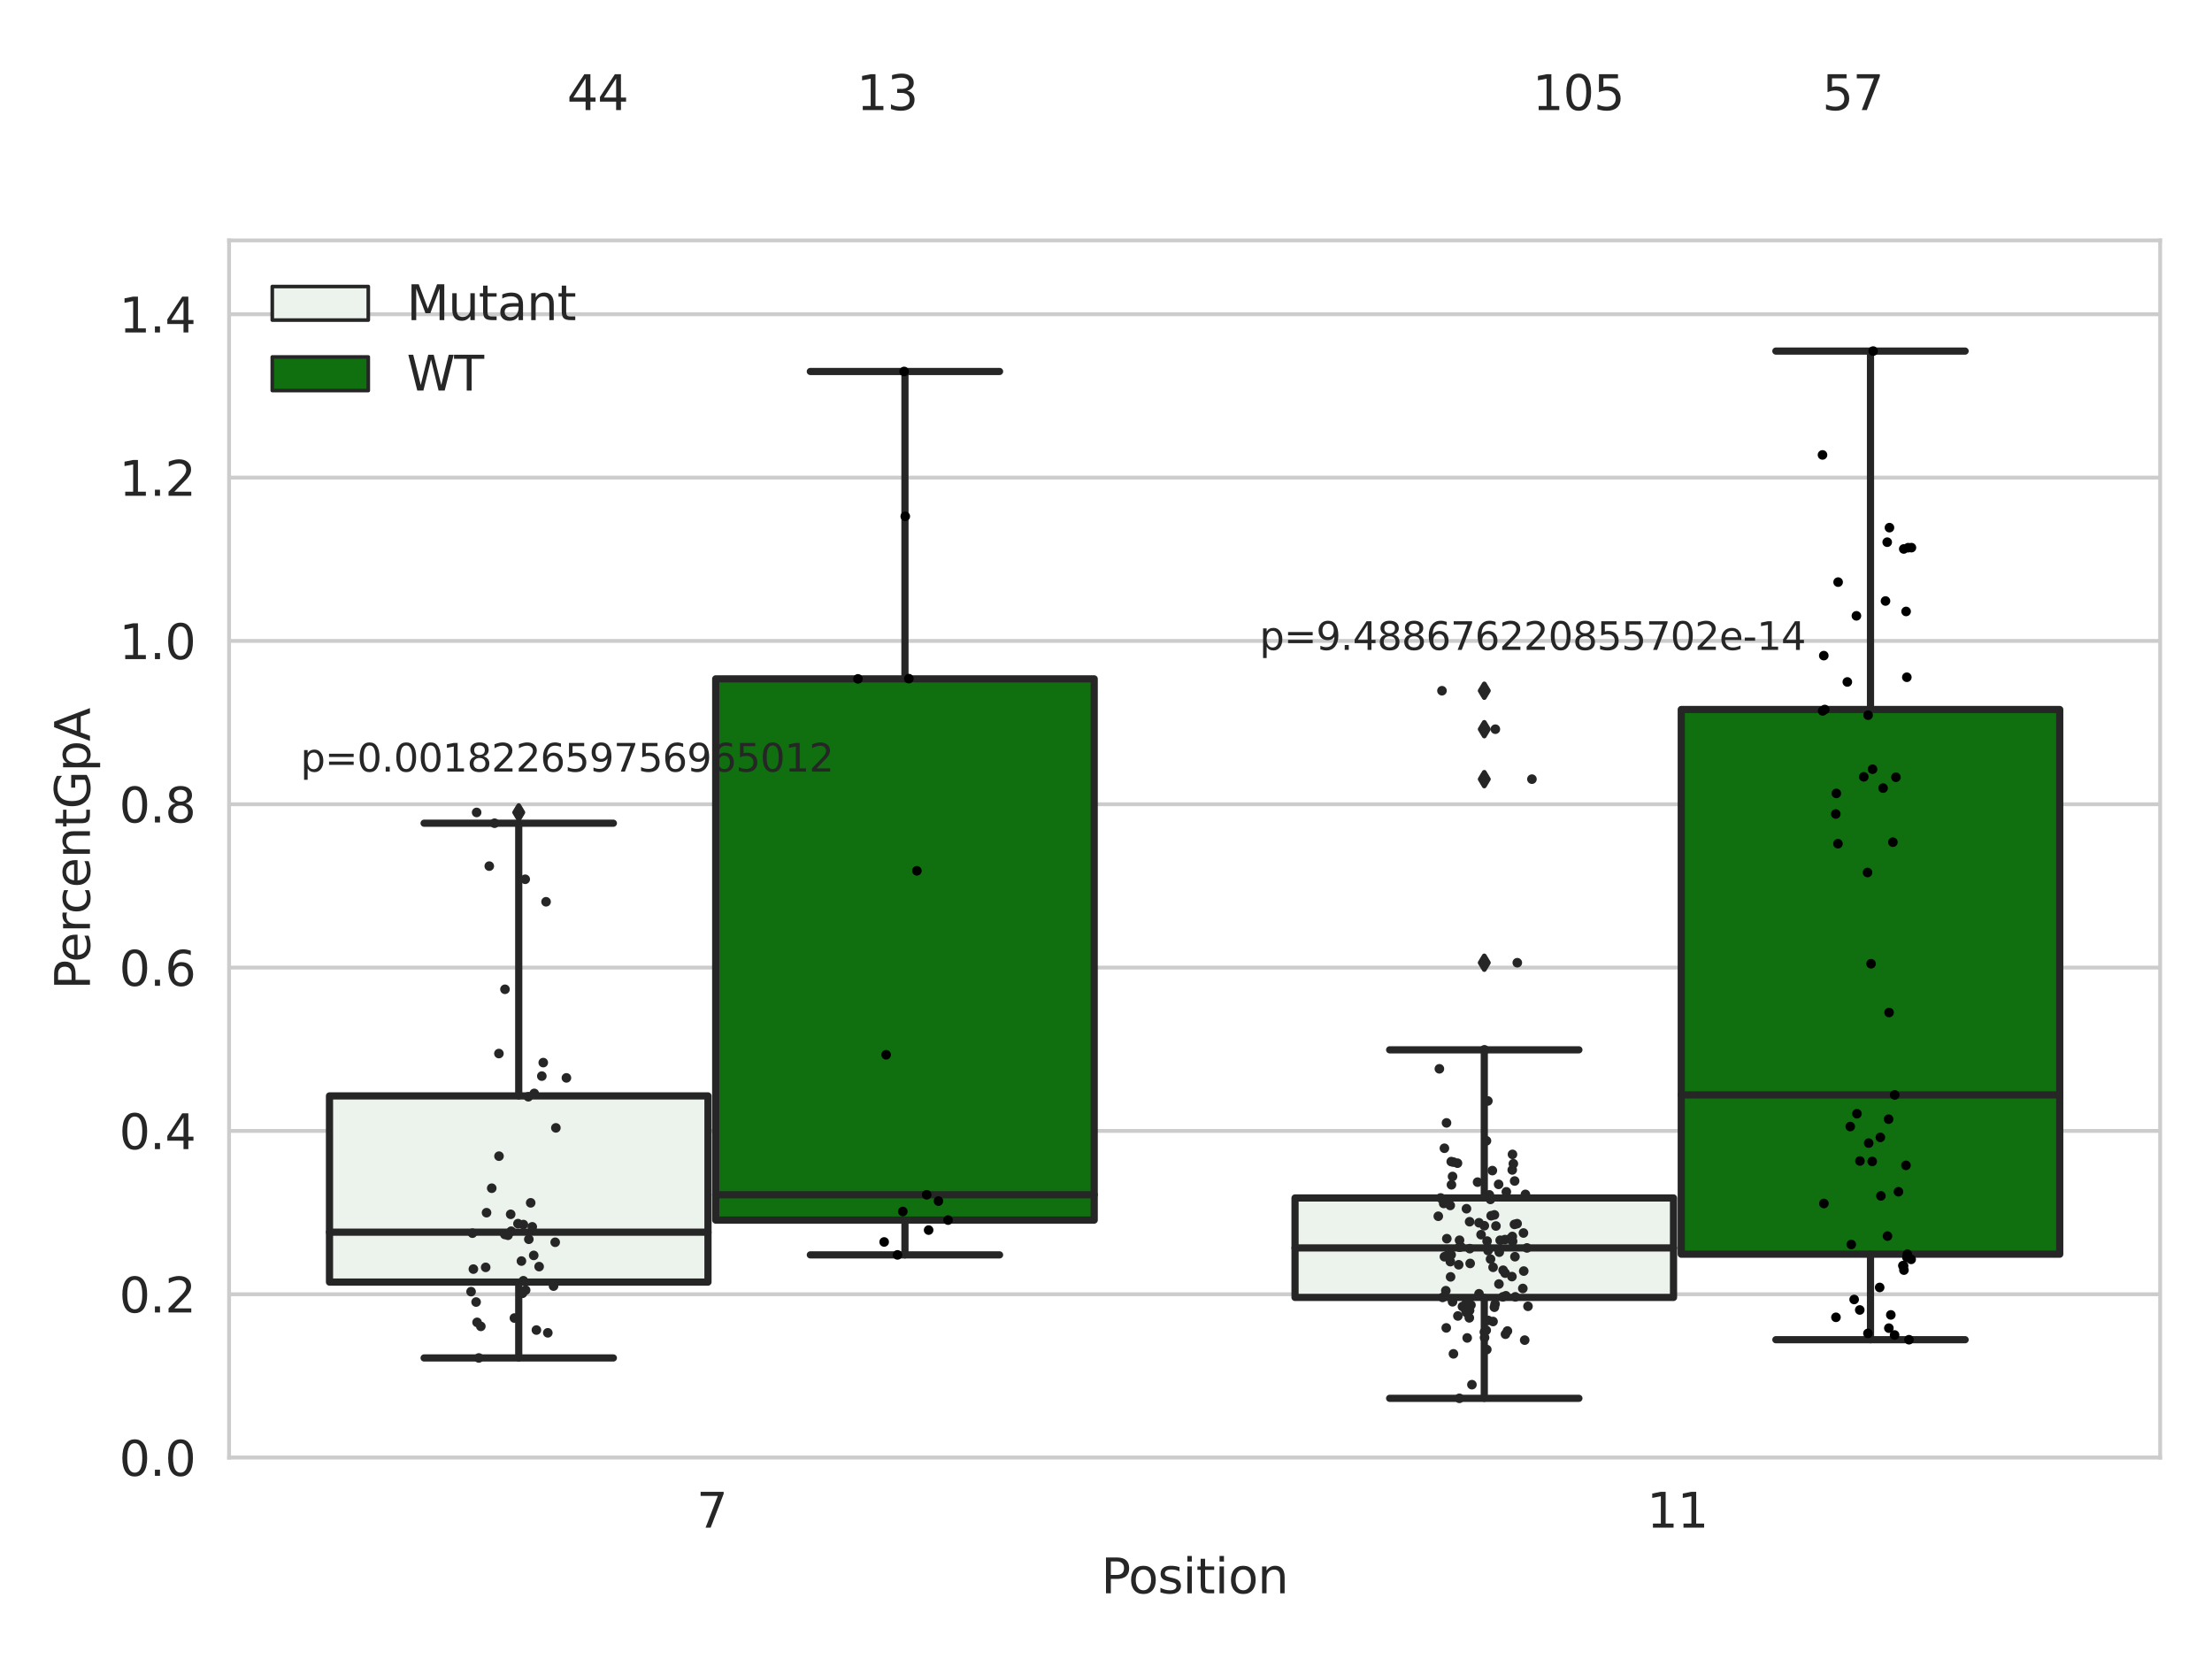 <?xml version="1.0" encoding="utf-8" standalone="no"?>
<!DOCTYPE svg PUBLIC "-//W3C//DTD SVG 1.1//EN"
  "http://www.w3.org/Graphics/SVG/1.1/DTD/svg11.dtd">
<svg xmlns:xlink="http://www.w3.org/1999/xlink" width="460.8pt" height="345.6pt" viewBox="0 0 460.8 345.6" xmlns="http://www.w3.org/2000/svg" version="1.1">
 <defs>
  <style type="text/css">*{stroke-linejoin: round; stroke-linecap: butt}</style>
 </defs>
 <g id="figure_1">
  <g id="patch_1">
   <path d="M 0 345.6 
L 460.8 345.6 
L 460.8 0 
L 0 0 
z
" style="fill: #ffffff"/>
  </g>
  <g id="axes_1">
   <g id="patch_2">
    <path d="M 47.72 303.64 
L 450 303.64 
L 450 50.085 
L 47.72 50.085 
z
" style="fill: #ffffff"/>
   </g>
   <g id="matplotlib.axis_1">
    <g id="xtick_1">
     <g id="text_1">
      <!-- 7 -->
      <g style="fill: #262626" transform="translate(145.109 318.238)scale(0.1 -0.1)">
       <defs>
        <path id="DejaVuSans-37" d="M 525 4666 
L 3525 4666 
L 3525 4397 
L 1831 0 
L 1172 0 
L 2766 4134 
L 525 4134 
L 525 4666 
z
" transform="scale(0.016)"/>
       </defs>
       <use xlink:href="#DejaVuSans-37"/>
      </g>
     </g>
    </g>
    <g id="xtick_2">
     <g id="text_2">
      <!-- 11 -->
      <g style="fill: #262626" transform="translate(343.067 318.238)scale(0.1 -0.1)">
       <defs>
        <path id="DejaVuSans-31" d="M 794 531 
L 1825 531 
L 1825 4091 
L 703 3866 
L 703 4441 
L 1819 4666 
L 2450 4666 
L 2450 531 
L 3481 531 
L 3481 0 
L 794 0 
L 794 531 
z
" transform="scale(0.016)"/>
       </defs>
       <use xlink:href="#DejaVuSans-31"/>
       <use xlink:href="#DejaVuSans-31" x="63.623"/>
      </g>
     </g>
    </g>
    <g id="text_3">
     <!-- Position -->
     <g style="fill: #262626" transform="translate(229.396 331.917)scale(0.1 -0.1)">
      <defs>
       <path id="DejaVuSans-50" d="M 1259 4147 
L 1259 2394 
L 2053 2394 
Q 2494 2394 2734 2622 
Q 2975 2850 2975 3272 
Q 2975 3691 2734 3919 
Q 2494 4147 2053 4147 
L 1259 4147 
z
M 628 4666 
L 2053 4666 
Q 2838 4666 3239 4311 
Q 3641 3956 3641 3272 
Q 3641 2581 3239 2228 
Q 2838 1875 2053 1875 
L 1259 1875 
L 1259 0 
L 628 0 
L 628 4666 
z
" transform="scale(0.016)"/>
       <path id="DejaVuSans-6f" d="M 1959 3097 
Q 1497 3097 1228 2736 
Q 959 2375 959 1747 
Q 959 1119 1226 758 
Q 1494 397 1959 397 
Q 2419 397 2687 759 
Q 2956 1122 2956 1747 
Q 2956 2369 2687 2733 
Q 2419 3097 1959 3097 
z
M 1959 3584 
Q 2709 3584 3137 3096 
Q 3566 2609 3566 1747 
Q 3566 888 3137 398 
Q 2709 -91 1959 -91 
Q 1206 -91 779 398 
Q 353 888 353 1747 
Q 353 2609 779 3096 
Q 1206 3584 1959 3584 
z
" transform="scale(0.016)"/>
       <path id="DejaVuSans-73" d="M 2834 3397 
L 2834 2853 
Q 2591 2978 2328 3040 
Q 2066 3103 1784 3103 
Q 1356 3103 1142 2972 
Q 928 2841 928 2578 
Q 928 2378 1081 2264 
Q 1234 2150 1697 2047 
L 1894 2003 
Q 2506 1872 2764 1633 
Q 3022 1394 3022 966 
Q 3022 478 2636 193 
Q 2250 -91 1575 -91 
Q 1294 -91 989 -36 
Q 684 19 347 128 
L 347 722 
Q 666 556 975 473 
Q 1284 391 1588 391 
Q 1994 391 2212 530 
Q 2431 669 2431 922 
Q 2431 1156 2273 1281 
Q 2116 1406 1581 1522 
L 1381 1569 
Q 847 1681 609 1914 
Q 372 2147 372 2553 
Q 372 3047 722 3315 
Q 1072 3584 1716 3584 
Q 2034 3584 2315 3537 
Q 2597 3491 2834 3397 
z
" transform="scale(0.016)"/>
       <path id="DejaVuSans-69" d="M 603 3500 
L 1178 3500 
L 1178 0 
L 603 0 
L 603 3500 
z
M 603 4863 
L 1178 4863 
L 1178 4134 
L 603 4134 
L 603 4863 
z
" transform="scale(0.016)"/>
       <path id="DejaVuSans-74" d="M 1172 4494 
L 1172 3500 
L 2356 3500 
L 2356 3053 
L 1172 3053 
L 1172 1153 
Q 1172 725 1289 603 
Q 1406 481 1766 481 
L 2356 481 
L 2356 0 
L 1766 0 
Q 1100 0 847 248 
Q 594 497 594 1153 
L 594 3053 
L 172 3053 
L 172 3500 
L 594 3500 
L 594 4494 
L 1172 4494 
z
" transform="scale(0.016)"/>
       <path id="DejaVuSans-6e" d="M 3513 2113 
L 3513 0 
L 2938 0 
L 2938 2094 
Q 2938 2591 2744 2837 
Q 2550 3084 2163 3084 
Q 1697 3084 1428 2787 
Q 1159 2491 1159 1978 
L 1159 0 
L 581 0 
L 581 3500 
L 1159 3500 
L 1159 2956 
Q 1366 3272 1645 3428 
Q 1925 3584 2291 3584 
Q 2894 3584 3203 3211 
Q 3513 2838 3513 2113 
z
" transform="scale(0.016)"/>
      </defs>
      <use xlink:href="#DejaVuSans-50"/>
      <use xlink:href="#DejaVuSans-6f" x="56.678"/>
      <use xlink:href="#DejaVuSans-73" x="117.859"/>
      <use xlink:href="#DejaVuSans-69" x="169.959"/>
      <use xlink:href="#DejaVuSans-74" x="197.742"/>
      <use xlink:href="#DejaVuSans-69" x="236.951"/>
      <use xlink:href="#DejaVuSans-6f" x="264.734"/>
      <use xlink:href="#DejaVuSans-6e" x="325.916"/>
     </g>
    </g>
   </g>
   <g id="matplotlib.axis_2">
    <g id="ytick_1">
     <g id="line2d_1">
      <path d="M 47.72 303.64 
L 450 303.64 
" clip-path="url(#p8f14577f21)" style="fill: none; stroke: #cccccc; stroke-width: 0.8; stroke-linecap: round"/>
     </g>
     <g id="text_4">
      <!-- 0.0 -->
      <g style="fill: #262626" transform="translate(24.817 307.439)scale(0.1 -0.1)">
       <defs>
        <path id="DejaVuSans-30" d="M 2034 4250 
Q 1547 4250 1301 3770 
Q 1056 3291 1056 2328 
Q 1056 1369 1301 889 
Q 1547 409 2034 409 
Q 2525 409 2770 889 
Q 3016 1369 3016 2328 
Q 3016 3291 2770 3770 
Q 2525 4250 2034 4250 
z
M 2034 4750 
Q 2819 4750 3233 4129 
Q 3647 3509 3647 2328 
Q 3647 1150 3233 529 
Q 2819 -91 2034 -91 
Q 1250 -91 836 529 
Q 422 1150 422 2328 
Q 422 3509 836 4129 
Q 1250 4750 2034 4750 
z
" transform="scale(0.016)"/>
        <path id="DejaVuSans-2e" d="M 684 794 
L 1344 794 
L 1344 0 
L 684 0 
L 684 794 
z
" transform="scale(0.016)"/>
       </defs>
       <use xlink:href="#DejaVuSans-30"/>
       <use xlink:href="#DejaVuSans-2e" x="63.623"/>
       <use xlink:href="#DejaVuSans-30" x="95.41"/>
      </g>
     </g>
    </g>
    <g id="ytick_2">
     <g id="line2d_2">
      <path d="M 47.72 269.614 
L 450 269.614 
" clip-path="url(#p8f14577f21)" style="fill: none; stroke: #cccccc; stroke-width: 0.8; stroke-linecap: round"/>
     </g>
     <g id="text_5">
      <!-- 0.2 -->
      <g style="fill: #262626" transform="translate(24.817 273.413)scale(0.1 -0.1)">
       <defs>
        <path id="DejaVuSans-32" d="M 1228 531 
L 3431 531 
L 3431 0 
L 469 0 
L 469 531 
Q 828 903 1448 1529 
Q 2069 2156 2228 2338 
Q 2531 2678 2651 2914 
Q 2772 3150 2772 3378 
Q 2772 3750 2511 3984 
Q 2250 4219 1831 4219 
Q 1534 4219 1204 4116 
Q 875 4013 500 3803 
L 500 4441 
Q 881 4594 1212 4672 
Q 1544 4750 1819 4750 
Q 2544 4750 2975 4387 
Q 3406 4025 3406 3419 
Q 3406 3131 3298 2873 
Q 3191 2616 2906 2266 
Q 2828 2175 2409 1742 
Q 1991 1309 1228 531 
z
" transform="scale(0.016)"/>
       </defs>
       <use xlink:href="#DejaVuSans-30"/>
       <use xlink:href="#DejaVuSans-2e" x="63.623"/>
       <use xlink:href="#DejaVuSans-32" x="95.41"/>
      </g>
     </g>
    </g>
    <g id="ytick_3">
     <g id="line2d_3">
      <path d="M 47.72 235.589 
L 450 235.589 
" clip-path="url(#p8f14577f21)" style="fill: none; stroke: #cccccc; stroke-width: 0.8; stroke-linecap: round"/>
     </g>
     <g id="text_6">
      <!-- 0.4 -->
      <g style="fill: #262626" transform="translate(24.817 239.388)scale(0.1 -0.1)">
       <defs>
        <path id="DejaVuSans-34" d="M 2419 4116 
L 825 1625 
L 2419 1625 
L 2419 4116 
z
M 2253 4666 
L 3047 4666 
L 3047 1625 
L 3713 1625 
L 3713 1100 
L 3047 1100 
L 3047 0 
L 2419 0 
L 2419 1100 
L 313 1100 
L 313 1709 
L 2253 4666 
z
" transform="scale(0.016)"/>
       </defs>
       <use xlink:href="#DejaVuSans-30"/>
       <use xlink:href="#DejaVuSans-2e" x="63.623"/>
       <use xlink:href="#DejaVuSans-34" x="95.41"/>
      </g>
     </g>
    </g>
    <g id="ytick_4">
     <g id="line2d_4">
      <path d="M 47.72 201.563 
L 450 201.563 
" clip-path="url(#p8f14577f21)" style="fill: none; stroke: #cccccc; stroke-width: 0.8; stroke-linecap: round"/>
     </g>
     <g id="text_7">
      <!-- 0.6 -->
      <g style="fill: #262626" transform="translate(24.817 205.362)scale(0.1 -0.1)">
       <defs>
        <path id="DejaVuSans-36" d="M 2113 2584 
Q 1688 2584 1439 2293 
Q 1191 2003 1191 1497 
Q 1191 994 1439 701 
Q 1688 409 2113 409 
Q 2538 409 2786 701 
Q 3034 994 3034 1497 
Q 3034 2003 2786 2293 
Q 2538 2584 2113 2584 
z
M 3366 4563 
L 3366 3988 
Q 3128 4100 2886 4159 
Q 2644 4219 2406 4219 
Q 1781 4219 1451 3797 
Q 1122 3375 1075 2522 
Q 1259 2794 1537 2939 
Q 1816 3084 2150 3084 
Q 2853 3084 3261 2657 
Q 3669 2231 3669 1497 
Q 3669 778 3244 343 
Q 2819 -91 2113 -91 
Q 1303 -91 875 529 
Q 447 1150 447 2328 
Q 447 3434 972 4092 
Q 1497 4750 2381 4750 
Q 2619 4750 2861 4703 
Q 3103 4656 3366 4563 
z
" transform="scale(0.016)"/>
       </defs>
       <use xlink:href="#DejaVuSans-30"/>
       <use xlink:href="#DejaVuSans-2e" x="63.623"/>
       <use xlink:href="#DejaVuSans-36" x="95.41"/>
      </g>
     </g>
    </g>
    <g id="ytick_5">
     <g id="line2d_5">
      <path d="M 47.72 167.537 
L 450 167.537 
" clip-path="url(#p8f14577f21)" style="fill: none; stroke: #cccccc; stroke-width: 0.8; stroke-linecap: round"/>
     </g>
     <g id="text_8">
      <!-- 0.8 -->
      <g style="fill: #262626" transform="translate(24.817 171.336)scale(0.1 -0.1)">
       <defs>
        <path id="DejaVuSans-38" d="M 2034 2216 
Q 1584 2216 1326 1975 
Q 1069 1734 1069 1313 
Q 1069 891 1326 650 
Q 1584 409 2034 409 
Q 2484 409 2743 651 
Q 3003 894 3003 1313 
Q 3003 1734 2745 1975 
Q 2488 2216 2034 2216 
z
M 1403 2484 
Q 997 2584 770 2862 
Q 544 3141 544 3541 
Q 544 4100 942 4425 
Q 1341 4750 2034 4750 
Q 2731 4750 3128 4425 
Q 3525 4100 3525 3541 
Q 3525 3141 3298 2862 
Q 3072 2584 2669 2484 
Q 3125 2378 3379 2068 
Q 3634 1759 3634 1313 
Q 3634 634 3220 271 
Q 2806 -91 2034 -91 
Q 1263 -91 848 271 
Q 434 634 434 1313 
Q 434 1759 690 2068 
Q 947 2378 1403 2484 
z
M 1172 3481 
Q 1172 3119 1398 2916 
Q 1625 2713 2034 2713 
Q 2441 2713 2670 2916 
Q 2900 3119 2900 3481 
Q 2900 3844 2670 4047 
Q 2441 4250 2034 4250 
Q 1625 4250 1398 4047 
Q 1172 3844 1172 3481 
z
" transform="scale(0.016)"/>
       </defs>
       <use xlink:href="#DejaVuSans-30"/>
       <use xlink:href="#DejaVuSans-2e" x="63.623"/>
       <use xlink:href="#DejaVuSans-38" x="95.41"/>
      </g>
     </g>
    </g>
    <g id="ytick_6">
     <g id="line2d_6">
      <path d="M 47.72 133.511 
L 450 133.511 
" clip-path="url(#p8f14577f21)" style="fill: none; stroke: #cccccc; stroke-width: 0.8; stroke-linecap: round"/>
     </g>
     <g id="text_9">
      <!-- 1.0 -->
      <g style="fill: #262626" transform="translate(24.817 137.311)scale(0.1 -0.1)">
       <use xlink:href="#DejaVuSans-31"/>
       <use xlink:href="#DejaVuSans-2e" x="63.623"/>
       <use xlink:href="#DejaVuSans-30" x="95.41"/>
      </g>
     </g>
    </g>
    <g id="ytick_7">
     <g id="line2d_7">
      <path d="M 47.72 99.486 
L 450 99.486 
" clip-path="url(#p8f14577f21)" style="fill: none; stroke: #cccccc; stroke-width: 0.8; stroke-linecap: round"/>
     </g>
     <g id="text_10">
      <!-- 1.2 -->
      <g style="fill: #262626" transform="translate(24.817 103.285)scale(0.1 -0.1)">
       <use xlink:href="#DejaVuSans-31"/>
       <use xlink:href="#DejaVuSans-2e" x="63.623"/>
       <use xlink:href="#DejaVuSans-32" x="95.41"/>
      </g>
     </g>
    </g>
    <g id="ytick_8">
     <g id="line2d_8">
      <path d="M 47.72 65.46 
L 450 65.46 
" clip-path="url(#p8f14577f21)" style="fill: none; stroke: #cccccc; stroke-width: 0.8; stroke-linecap: round"/>
     </g>
     <g id="text_11">
      <!-- 1.4 -->
      <g style="fill: #262626" transform="translate(24.817 69.259)scale(0.1 -0.1)">
       <use xlink:href="#DejaVuSans-31"/>
       <use xlink:href="#DejaVuSans-2e" x="63.623"/>
       <use xlink:href="#DejaVuSans-34" x="95.41"/>
      </g>
     </g>
    </g>
    <g id="text_12">
     <!-- PercentGpA -->
     <g style="fill: #262626" transform="translate(18.737 206.139)rotate(-90)scale(0.1 -0.1)">
      <defs>
       <path id="DejaVuSans-65" d="M 3597 1894 
L 3597 1613 
L 953 1613 
Q 991 1019 1311 708 
Q 1631 397 2203 397 
Q 2534 397 2845 478 
Q 3156 559 3463 722 
L 3463 178 
Q 3153 47 2828 -22 
Q 2503 -91 2169 -91 
Q 1331 -91 842 396 
Q 353 884 353 1716 
Q 353 2575 817 3079 
Q 1281 3584 2069 3584 
Q 2775 3584 3186 3129 
Q 3597 2675 3597 1894 
z
M 3022 2063 
Q 3016 2534 2758 2815 
Q 2500 3097 2075 3097 
Q 1594 3097 1305 2825 
Q 1016 2553 972 2059 
L 3022 2063 
z
" transform="scale(0.016)"/>
       <path id="DejaVuSans-72" d="M 2631 2963 
Q 2534 3019 2420 3045 
Q 2306 3072 2169 3072 
Q 1681 3072 1420 2755 
Q 1159 2438 1159 1844 
L 1159 0 
L 581 0 
L 581 3500 
L 1159 3500 
L 1159 2956 
Q 1341 3275 1631 3429 
Q 1922 3584 2338 3584 
Q 2397 3584 2469 3576 
Q 2541 3569 2628 3553 
L 2631 2963 
z
" transform="scale(0.016)"/>
       <path id="DejaVuSans-63" d="M 3122 3366 
L 3122 2828 
Q 2878 2963 2633 3030 
Q 2388 3097 2138 3097 
Q 1578 3097 1268 2742 
Q 959 2388 959 1747 
Q 959 1106 1268 751 
Q 1578 397 2138 397 
Q 2388 397 2633 464 
Q 2878 531 3122 666 
L 3122 134 
Q 2881 22 2623 -34 
Q 2366 -91 2075 -91 
Q 1284 -91 818 406 
Q 353 903 353 1747 
Q 353 2603 823 3093 
Q 1294 3584 2113 3584 
Q 2378 3584 2631 3529 
Q 2884 3475 3122 3366 
z
" transform="scale(0.016)"/>
       <path id="DejaVuSans-47" d="M 3809 666 
L 3809 1919 
L 2778 1919 
L 2778 2438 
L 4434 2438 
L 4434 434 
Q 4069 175 3628 42 
Q 3188 -91 2688 -91 
Q 1594 -91 976 548 
Q 359 1188 359 2328 
Q 359 3472 976 4111 
Q 1594 4750 2688 4750 
Q 3144 4750 3555 4637 
Q 3966 4525 4313 4306 
L 4313 3634 
Q 3963 3931 3569 4081 
Q 3175 4231 2741 4231 
Q 1884 4231 1454 3753 
Q 1025 3275 1025 2328 
Q 1025 1384 1454 906 
Q 1884 428 2741 428 
Q 3075 428 3337 486 
Q 3600 544 3809 666 
z
" transform="scale(0.016)"/>
       <path id="DejaVuSans-70" d="M 1159 525 
L 1159 -1331 
L 581 -1331 
L 581 3500 
L 1159 3500 
L 1159 2969 
Q 1341 3281 1617 3432 
Q 1894 3584 2278 3584 
Q 2916 3584 3314 3078 
Q 3713 2572 3713 1747 
Q 3713 922 3314 415 
Q 2916 -91 2278 -91 
Q 1894 -91 1617 61 
Q 1341 213 1159 525 
z
M 3116 1747 
Q 3116 2381 2855 2742 
Q 2594 3103 2138 3103 
Q 1681 3103 1420 2742 
Q 1159 2381 1159 1747 
Q 1159 1113 1420 752 
Q 1681 391 2138 391 
Q 2594 391 2855 752 
Q 3116 1113 3116 1747 
z
" transform="scale(0.016)"/>
       <path id="DejaVuSans-41" d="M 2188 4044 
L 1331 1722 
L 3047 1722 
L 2188 4044 
z
M 1831 4666 
L 2547 4666 
L 4325 0 
L 3669 0 
L 3244 1197 
L 1141 1197 
L 716 0 
L 50 0 
L 1831 4666 
z
" transform="scale(0.016)"/>
      </defs>
      <use xlink:href="#DejaVuSans-50"/>
      <use xlink:href="#DejaVuSans-65" x="56.678"/>
      <use xlink:href="#DejaVuSans-72" x="118.201"/>
      <use xlink:href="#DejaVuSans-63" x="157.064"/>
      <use xlink:href="#DejaVuSans-65" x="212.045"/>
      <use xlink:href="#DejaVuSans-6e" x="273.568"/>
      <use xlink:href="#DejaVuSans-74" x="336.947"/>
      <use xlink:href="#DejaVuSans-47" x="376.156"/>
      <use xlink:href="#DejaVuSans-70" x="453.646"/>
      <use xlink:href="#DejaVuSans-41" x="517.123"/>
     </g>
    </g>
   </g>
   <g id="patch_3">
    <path d="M 68.639 267.081 
L 147.485 267.081 
L 147.485 228.296 
L 68.639 228.296 
L 68.639 267.081 
z
" clip-path="url(#p8f14577f21)" style="fill: #ecf2ec; stroke: #262626; stroke-width: 1.5; stroke-linejoin: miter"/>
   </g>
   <g id="patch_4">
    <path d="M 149.095 254.169 
L 227.941 254.169 
L 227.941 141.422 
L 149.095 141.422 
L 149.095 254.169 
z
" clip-path="url(#p8f14577f21)" style="fill: #107010; stroke: #262626; stroke-width: 1.5; stroke-linejoin: miter"/>
   </g>
   <g id="patch_5">
    <path d="M 269.779 270.277 
L 348.625 270.277 
L 348.625 249.556 
L 269.779 249.556 
L 269.779 270.277 
z
" clip-path="url(#p8f14577f21)" style="fill: #ecf2ec; stroke: #262626; stroke-width: 1.5; stroke-linejoin: miter"/>
   </g>
   <g id="patch_6">
    <path d="M 350.235 261.273 
L 429.081 261.273 
L 429.081 147.805 
L 350.235 147.805 
L 350.235 261.273 
z
" clip-path="url(#p8f14577f21)" style="fill: #107010; stroke: #262626; stroke-width: 1.5; stroke-linejoin: miter"/>
   </g>
   <g id="patch_7">
    <path d="M 148.29 303.64 
L 148.29 303.64 
L 148.29 303.64 
L 148.29 303.64 
z
" clip-path="url(#p8f14577f21)" style="fill: #ecf2ec; stroke: #262626; stroke-width: 0.75; stroke-linejoin: miter"/>
   </g>
   <g id="patch_8">
    <path d="M 148.29 303.64 
L 148.29 303.64 
L 148.29 303.64 
L 148.29 303.64 
z
" clip-path="url(#p8f14577f21)" style="fill: #107010; stroke: #262626; stroke-width: 0.75; stroke-linejoin: miter"/>
   </g>
   <g id="PathCollection_1"/>
   <g id="PathCollection_2"/>
   <g id="line2d_9">
    <path d="M 108.062 267.081 
L 108.062 282.887 
" clip-path="url(#p8f14577f21)" style="fill: none; stroke: #262626; stroke-width: 1.5; stroke-linecap: round"/>
   </g>
   <g id="line2d_10">
    <path d="M 108.062 228.296 
L 108.062 171.491 
" clip-path="url(#p8f14577f21)" style="fill: none; stroke: #262626; stroke-width: 1.5; stroke-linecap: round"/>
   </g>
   <g id="line2d_11">
    <path d="M 88.35 282.887 
L 127.774 282.887 
" clip-path="url(#p8f14577f21)" style="fill: none; stroke: #262626; stroke-width: 1.5; stroke-linecap: round"/>
   </g>
   <g id="line2d_12">
    <path d="M 88.35 171.491 
L 127.774 171.491 
" clip-path="url(#p8f14577f21)" style="fill: none; stroke: #262626; stroke-width: 1.5; stroke-linecap: round"/>
   </g>
   <g id="line2d_13">
    <defs>
     <path id="me5e0f6479b" d="M -0 1.414 
L 0.849 0 
L 0 -1.414 
L -0.849 -0 
z
" style="stroke: #262626; stroke-linejoin: miter"/>
    </defs>
    <g clip-path="url(#p8f14577f21)">
     <use xlink:href="#me5e0f6479b" x="108.062" y="169.246" style="fill: #262626; stroke: #262626; stroke-linejoin: miter"/>
    </g>
   </g>
   <g id="line2d_14">
    <path d="M 188.518 254.169 
L 188.518 261.414 
" clip-path="url(#p8f14577f21)" style="fill: none; stroke: #262626; stroke-width: 1.5; stroke-linecap: round"/>
   </g>
   <g id="line2d_15">
    <path d="M 188.518 141.422 
L 188.518 77.385 
" clip-path="url(#p8f14577f21)" style="fill: none; stroke: #262626; stroke-width: 1.5; stroke-linecap: round"/>
   </g>
   <g id="line2d_16">
    <path d="M 168.806 261.414 
L 208.23 261.414 
" clip-path="url(#p8f14577f21)" style="fill: none; stroke: #262626; stroke-width: 1.5; stroke-linecap: round"/>
   </g>
   <g id="line2d_17">
    <path d="M 168.806 77.385 
L 208.23 77.385 
" clip-path="url(#p8f14577f21)" style="fill: none; stroke: #262626; stroke-width: 1.5; stroke-linecap: round"/>
   </g>
   <g id="line2d_18"/>
   <g id="line2d_19">
    <path d="M 309.202 270.277 
L 309.202 291.295 
" clip-path="url(#p8f14577f21)" style="fill: none; stroke: #262626; stroke-width: 1.5; stroke-linecap: round"/>
   </g>
   <g id="line2d_20">
    <path d="M 309.202 249.556 
L 309.202 218.697 
" clip-path="url(#p8f14577f21)" style="fill: none; stroke: #262626; stroke-width: 1.5; stroke-linecap: round"/>
   </g>
   <g id="line2d_21">
    <path d="M 289.49 291.295 
L 328.914 291.295 
" clip-path="url(#p8f14577f21)" style="fill: none; stroke: #262626; stroke-width: 1.5; stroke-linecap: round"/>
   </g>
   <g id="line2d_22">
    <path d="M 289.49 218.697 
L 328.914 218.697 
" clip-path="url(#p8f14577f21)" style="fill: none; stroke: #262626; stroke-width: 1.5; stroke-linecap: round"/>
   </g>
   <g id="line2d_23">
    <g clip-path="url(#p8f14577f21)">
     <use xlink:href="#me5e0f6479b" x="309.202" y="143.893" style="fill: #262626; stroke: #262626; stroke-linejoin: miter"/>
     <use xlink:href="#me5e0f6479b" x="309.202" y="162.311" style="fill: #262626; stroke: #262626; stroke-linejoin: miter"/>
     <use xlink:href="#me5e0f6479b" x="309.202" y="151.904" style="fill: #262626; stroke: #262626; stroke-linejoin: miter"/>
     <use xlink:href="#me5e0f6479b" x="309.202" y="200.553" style="fill: #262626; stroke: #262626; stroke-linejoin: miter"/>
    </g>
   </g>
   <g id="line2d_24">
    <path d="M 389.658 261.273 
L 389.658 279.086 
" clip-path="url(#p8f14577f21)" style="fill: none; stroke: #262626; stroke-width: 1.5; stroke-linecap: round"/>
   </g>
   <g id="line2d_25">
    <path d="M 389.658 147.805 
L 389.658 73.136 
" clip-path="url(#p8f14577f21)" style="fill: none; stroke: #262626; stroke-width: 1.5; stroke-linecap: round"/>
   </g>
   <g id="line2d_26">
    <path d="M 369.946 279.086 
L 409.37 279.086 
" clip-path="url(#p8f14577f21)" style="fill: none; stroke: #262626; stroke-width: 1.5; stroke-linecap: round"/>
   </g>
   <g id="line2d_27">
    <path d="M 369.946 73.136 
L 409.37 73.136 
" clip-path="url(#p8f14577f21)" style="fill: none; stroke: #262626; stroke-width: 1.5; stroke-linecap: round"/>
   </g>
   <g id="line2d_28"/>
   <g id="line2d_29">
    <path d="M 68.639 256.689 
L 147.485 256.689 
" clip-path="url(#p8f14577f21)" style="fill: none; stroke: #262626; stroke-width: 1.5; stroke-linecap: round"/>
   </g>
   <g id="line2d_30">
    <path d="M 149.095 248.894 
L 227.941 248.894 
" clip-path="url(#p8f14577f21)" style="fill: none; stroke: #262626; stroke-width: 1.5; stroke-linecap: round"/>
   </g>
   <g id="line2d_31">
    <path d="M 269.779 259.967 
L 348.625 259.967 
" clip-path="url(#p8f14577f21)" style="fill: none; stroke: #262626; stroke-width: 1.5; stroke-linecap: round"/>
   </g>
   <g id="line2d_32">
    <path d="M 350.235 228.096 
L 429.081 228.096 
" clip-path="url(#p8f14577f21)" style="fill: none; stroke: #262626; stroke-width: 1.5; stroke-linecap: round"/>
   </g>
   <g id="patch_9">
    <path d="M 47.72 303.64 
L 47.72 50.085 
" style="fill: none; stroke: #cccccc; stroke-width: 0.8; stroke-linejoin: miter; stroke-linecap: square"/>
   </g>
   <g id="patch_10">
    <path d="M 450 303.64 
L 450 50.085 
" style="fill: none; stroke: #cccccc; stroke-width: 0.8; stroke-linejoin: miter; stroke-linecap: square"/>
   </g>
   <g id="patch_11">
    <path d="M 47.72 303.64 
L 450 303.64 
" style="fill: none; stroke: #cccccc; stroke-width: 0.8; stroke-linejoin: miter; stroke-linecap: square"/>
   </g>
   <g id="patch_12">
    <path d="M 47.72 50.085 
L 450 50.085 
" style="fill: none; stroke: #cccccc; stroke-width: 0.8; stroke-linejoin: miter; stroke-linecap: square"/>
   </g>
   <g id="PathCollection_3">
    <defs>
     <path id="C0_0_7d275a2521" d="M 0 1 
C 0.265 1 0.52 0.895 0.707 0.707 
C 0.895 0.52 1 0.265 1 -0 
C 1 -0.265 0.895 -0.52 0.707 -0.707 
C 0.52 -0.895 0.265 -1 0 -1 
C -0.265 -1 -0.52 -0.895 -0.707 -0.707 
C -0.895 -0.52 -1 -0.265 -1 0 
C -1 0.265 -0.895 0.52 -0.707 0.707 
C -0.52 0.895 -0.265 1 0 1 
z
"/>
    </defs>
    <g clip-path="url(#p8f14577f21)">
     <use xlink:href="#C0_0_7d275a2521" x="117.994" y="224.543" style="fill: #262626"/>
    </g>
    <g clip-path="url(#p8f14577f21)">
     <use xlink:href="#C0_0_7d275a2521" x="110.164" y="258.161" style="fill: #262626"/>
    </g>
    <g clip-path="url(#p8f14577f21)">
     <use xlink:href="#C0_0_7d275a2521" x="112.871" y="224.171" style="fill: #262626"/>
    </g>
    <g clip-path="url(#p8f14577f21)">
     <use xlink:href="#C0_0_7d275a2521" x="109.501" y="268.753" style="fill: #262626"/>
    </g>
    <g clip-path="url(#p8f14577f21)">
     <use xlink:href="#C0_0_7d275a2521" x="109.035" y="255.1" style="fill: #262626"/>
    </g>
    <g clip-path="url(#p8f14577f21)">
     <use xlink:href="#C0_0_7d275a2521" x="102.438" y="247.526" style="fill: #262626"/>
    </g>
    <g clip-path="url(#p8f14577f21)">
     <use xlink:href="#C0_0_7d275a2521" x="99.749" y="282.887" style="fill: #262626"/>
    </g>
    <g clip-path="url(#p8f14577f21)">
     <use xlink:href="#C0_0_7d275a2521" x="98.419" y="256.892" style="fill: #262626"/>
    </g>
    <g clip-path="url(#p8f14577f21)">
     <use xlink:href="#C0_0_7d275a2521" x="103.951" y="240.848" style="fill: #262626"/>
    </g>
    <g clip-path="url(#p8f14577f21)">
     <use xlink:href="#C0_0_7d275a2521" x="107.904" y="254.908" style="fill: #262626"/>
    </g>
    <g clip-path="url(#p8f14577f21)">
     <use xlink:href="#C0_0_7d275a2521" x="110.88" y="255.57" style="fill: #262626"/>
    </g>
    <g clip-path="url(#p8f14577f21)">
     <use xlink:href="#C0_0_7d275a2521" x="106.383" y="252.961" style="fill: #262626"/>
    </g>
    <g clip-path="url(#p8f14577f21)">
     <use xlink:href="#C0_0_7d275a2521" x="101.925" y="180.427" style="fill: #262626"/>
    </g>
    <g clip-path="url(#p8f14577f21)">
     <use xlink:href="#C0_0_7d275a2521" x="99.291" y="169.246" style="fill: #262626"/>
    </g>
    <g clip-path="url(#p8f14577f21)">
     <use xlink:href="#C0_0_7d275a2521" x="106.49" y="256.485" style="fill: #262626"/>
    </g>
    <g clip-path="url(#p8f14577f21)">
     <use xlink:href="#C0_0_7d275a2521" x="113.169" y="221.361" style="fill: #262626"/>
    </g>
    <g clip-path="url(#p8f14577f21)">
     <use xlink:href="#C0_0_7d275a2521" x="110.553" y="250.572" style="fill: #262626"/>
    </g>
    <g clip-path="url(#p8f14577f21)">
     <use xlink:href="#C0_0_7d275a2521" x="112.309" y="263.857" style="fill: #262626"/>
    </g>
    <g clip-path="url(#p8f14577f21)">
     <use xlink:href="#C0_0_7d275a2521" x="99.182" y="271.238" style="fill: #262626"/>
    </g>
    <g clip-path="url(#p8f14577f21)">
     <use xlink:href="#C0_0_7d275a2521" x="99.382" y="275.47" style="fill: #262626"/>
    </g>
    <g clip-path="url(#p8f14577f21)">
     <use xlink:href="#C0_0_7d275a2521" x="101.175" y="264.012" style="fill: #262626"/>
    </g>
    <g clip-path="url(#p8f14577f21)">
     <use xlink:href="#C0_0_7d275a2521" x="103.933" y="219.474" style="fill: #262626"/>
    </g>
    <g clip-path="url(#p8f14577f21)">
     <use xlink:href="#C0_0_7d275a2521" x="108.624" y="262.701" style="fill: #262626"/>
    </g>
    <g clip-path="url(#p8f14577f21)">
     <use xlink:href="#C0_0_7d275a2521" x="113.755" y="187.857" style="fill: #262626"/>
    </g>
    <g clip-path="url(#p8f14577f21)">
     <use xlink:href="#C0_0_7d275a2521" x="109.031" y="266.802" style="fill: #262626"/>
    </g>
    <g clip-path="url(#p8f14577f21)">
     <use xlink:href="#C0_0_7d275a2521" x="108.844" y="269.418" style="fill: #262626"/>
    </g>
    <g clip-path="url(#p8f14577f21)">
     <use xlink:href="#C0_0_7d275a2521" x="105.169" y="257.162" style="fill: #262626"/>
    </g>
    <g clip-path="url(#p8f14577f21)">
     <use xlink:href="#C0_0_7d275a2521" x="100.168" y="276.306" style="fill: #262626"/>
    </g>
    <g clip-path="url(#p8f14577f21)">
     <use xlink:href="#C0_0_7d275a2521" x="98.134" y="269.073" style="fill: #262626"/>
    </g>
    <g clip-path="url(#p8f14577f21)">
     <use xlink:href="#C0_0_7d275a2521" x="111.296" y="227.776" style="fill: #262626"/>
    </g>
    <g clip-path="url(#p8f14577f21)">
     <use xlink:href="#C0_0_7d275a2521" x="101.356" y="252.625" style="fill: #262626"/>
    </g>
    <g clip-path="url(#p8f14577f21)">
     <use xlink:href="#C0_0_7d275a2521" x="115.657" y="258.786" style="fill: #262626"/>
    </g>
    <g clip-path="url(#p8f14577f21)">
     <use xlink:href="#C0_0_7d275a2521" x="111.745" y="277.074" style="fill: #262626"/>
    </g>
    <g clip-path="url(#p8f14577f21)">
     <use xlink:href="#C0_0_7d275a2521" x="114.12" y="277.65" style="fill: #262626"/>
    </g>
    <g clip-path="url(#p8f14577f21)">
     <use xlink:href="#C0_0_7d275a2521" x="107.161" y="274.572" style="fill: #262626"/>
    </g>
    <g clip-path="url(#p8f14577f21)">
     <use xlink:href="#C0_0_7d275a2521" x="111.185" y="261.523" style="fill: #262626"/>
    </g>
    <g clip-path="url(#p8f14577f21)">
     <use xlink:href="#C0_0_7d275a2521" x="98.612" y="264.375" style="fill: #262626"/>
    </g>
    <g clip-path="url(#p8f14577f21)">
     <use xlink:href="#C0_0_7d275a2521" x="115.315" y="267.916" style="fill: #262626"/>
    </g>
    <g clip-path="url(#p8f14577f21)">
     <use xlink:href="#C0_0_7d275a2521" x="110.063" y="228.469" style="fill: #262626"/>
    </g>
    <g clip-path="url(#p8f14577f21)">
     <use xlink:href="#C0_0_7d275a2521" x="115.799" y="234.955" style="fill: #262626"/>
    </g>
    <g clip-path="url(#p8f14577f21)">
     <use xlink:href="#C0_0_7d275a2521" x="105.197" y="206.088" style="fill: #262626"/>
    </g>
    <g clip-path="url(#p8f14577f21)">
     <use xlink:href="#C0_0_7d275a2521" x="103.024" y="171.491" style="fill: #262626"/>
    </g>
    <g clip-path="url(#p8f14577f21)">
     <use xlink:href="#C0_0_7d275a2521" x="105.822" y="257.326" style="fill: #262626"/>
    </g>
    <g clip-path="url(#p8f14577f21)">
     <use xlink:href="#C0_0_7d275a2521" x="109.411" y="183.166" style="fill: #262626"/>
    </g>
   </g>
   <g id="PathCollection_4">
    <defs>
     <path id="C1_0_eda0d811a6" d="M 0 1 
C 0.265 1 0.52 0.895 0.707 0.707 
C 0.895 0.52 1 0.265 1 -0 
C 1 -0.265 0.895 -0.52 0.707 -0.707 
C 0.52 -0.895 0.265 -1 0 -1 
C -0.265 -1 -0.52 -0.895 -0.707 -0.707 
C -0.895 -0.52 -1 -0.265 -1 0 
C -1 0.265 -0.895 0.52 -0.707 0.707 
C -0.52 0.895 -0.265 1 0 1 
z
"/>
    </defs>
    <g clip-path="url(#p8f14577f21)">
     <use xlink:href="#C1_0_eda0d811a6" x="189.329" y="141.37"/>
    </g>
    <g clip-path="url(#p8f14577f21)">
     <use xlink:href="#C1_0_eda0d811a6" x="193.45" y="256.25"/>
    </g>
    <g clip-path="url(#p8f14577f21)">
     <use xlink:href="#C1_0_eda0d811a6" x="191.004" y="181.404"/>
    </g>
    <g clip-path="url(#p8f14577f21)">
     <use xlink:href="#C1_0_eda0d811a6" x="184.598" y="219.727"/>
    </g>
    <g clip-path="url(#p8f14577f21)">
     <use xlink:href="#C1_0_eda0d811a6" x="195.497" y="250.209"/>
    </g>
    <g clip-path="url(#p8f14577f21)">
     <use xlink:href="#C1_0_eda0d811a6" x="184.187" y="258.722"/>
    </g>
    <g clip-path="url(#p8f14577f21)">
     <use xlink:href="#C1_0_eda0d811a6" x="188.585" y="107.563"/>
    </g>
    <g clip-path="url(#p8f14577f21)">
     <use xlink:href="#C1_0_eda0d811a6" x="178.732" y="141.422"/>
    </g>
    <g clip-path="url(#p8f14577f21)">
     <use xlink:href="#C1_0_eda0d811a6" x="197.499" y="254.169"/>
    </g>
    <g clip-path="url(#p8f14577f21)">
     <use xlink:href="#C1_0_eda0d811a6" x="188.349" y="77.385"/>
    </g>
    <g clip-path="url(#p8f14577f21)">
     <use xlink:href="#C1_0_eda0d811a6" x="193.051" y="248.894"/>
    </g>
    <g clip-path="url(#p8f14577f21)">
     <use xlink:href="#C1_0_eda0d811a6" x="186.964" y="261.414"/>
    </g>
    <g clip-path="url(#p8f14577f21)">
     <use xlink:href="#C1_0_eda0d811a6" x="188.073" y="252.378"/>
    </g>
   </g>
   <g id="PathCollection_5">
    <defs>
     <path id="C2_0_6723346b08" d="M 0 1 
C 0.265 1 0.52 0.895 0.707 0.707 
C 0.895 0.52 1 0.265 1 -0 
C 1 -0.265 0.895 -0.52 0.707 -0.707 
C 0.52 -0.895 0.265 -1 0 -1 
C -0.265 -1 -0.52 -0.895 -0.707 -0.707 
C -0.895 -0.52 -1 -0.265 -1 0 
C -1 0.265 -0.895 0.52 -0.707 0.707 
C -0.52 0.895 -0.265 1 0 1 
z
"/>
    </defs>
    <g clip-path="url(#p8f14577f21)">
     <use xlink:href="#C2_0_6723346b08" x="314.029" y="277.273" style="fill: #262626"/>
    </g>
    <g clip-path="url(#p8f14577f21)">
     <use xlink:href="#C2_0_6723346b08" x="305.643" y="278.715" style="fill: #262626"/>
    </g>
    <g clip-path="url(#p8f14577f21)">
     <use xlink:href="#C2_0_6723346b08" x="299.85" y="222.655" style="fill: #262626"/>
    </g>
    <g clip-path="url(#p8f14577f21)">
     <use xlink:href="#C2_0_6723346b08" x="309.236" y="218.697" style="fill: #262626"/>
    </g>
    <g clip-path="url(#p8f14577f21)">
     <use xlink:href="#C2_0_6723346b08" x="306.184" y="260.115" style="fill: #262626"/>
    </g>
    <g clip-path="url(#p8f14577f21)">
     <use xlink:href="#C2_0_6723346b08" x="300.389" y="143.893" style="fill: #262626"/>
    </g>
    <g clip-path="url(#p8f14577f21)">
     <use xlink:href="#C2_0_6723346b08" x="304.337" y="259.724" style="fill: #262626"/>
    </g>
    <g clip-path="url(#p8f14577f21)">
     <use xlink:href="#C2_0_6723346b08" x="302.59" y="245.084" style="fill: #262626"/>
    </g>
    <g clip-path="url(#p8f14577f21)">
     <use xlink:href="#C2_0_6723346b08" x="319.128" y="162.311" style="fill: #262626"/>
    </g>
    <g clip-path="url(#p8f14577f21)">
     <use xlink:href="#C2_0_6723346b08" x="300.524" y="270.277" style="fill: #262626"/>
    </g>
    <g clip-path="url(#p8f14577f21)">
     <use xlink:href="#C2_0_6723346b08" x="305.503" y="273.422" style="fill: #262626"/>
    </g>
    <g clip-path="url(#p8f14577f21)">
     <use xlink:href="#C2_0_6723346b08" x="302.591" y="271.184" style="fill: #262626"/>
    </g>
    <g clip-path="url(#p8f14577f21)">
     <use xlink:href="#C2_0_6723346b08" x="309.727" y="281.137" style="fill: #262626"/>
    </g>
    <g clip-path="url(#p8f14577f21)">
     <use xlink:href="#C2_0_6723346b08" x="302.366" y="246.815" style="fill: #262626"/>
    </g>
    <g clip-path="url(#p8f14577f21)">
     <use xlink:href="#C2_0_6723346b08" x="310.633" y="253.259" style="fill: #262626"/>
    </g>
    <g clip-path="url(#p8f14577f21)">
     <use xlink:href="#C2_0_6723346b08" x="302.132" y="262.824" style="fill: #262626"/>
    </g>
    <g clip-path="url(#p8f14577f21)">
     <use xlink:href="#C2_0_6723346b08" x="300.898" y="239.201" style="fill: #262626"/>
    </g>
    <g clip-path="url(#p8f14577f21)">
     <use xlink:href="#C2_0_6723346b08" x="301.821" y="260.342" style="fill: #262626"/>
    </g>
    <g clip-path="url(#p8f14577f21)">
     <use xlink:href="#C2_0_6723346b08" x="302.181" y="265.995" style="fill: #262626"/>
    </g>
    <g clip-path="url(#p8f14577f21)">
     <use xlink:href="#C2_0_6723346b08" x="315.528" y="246.024" style="fill: #262626"/>
    </g>
    <g clip-path="url(#p8f14577f21)">
     <use xlink:href="#C2_0_6723346b08" x="304.018" y="291.295" style="fill: #262626"/>
    </g>
    <g clip-path="url(#p8f14577f21)">
     <use xlink:href="#C2_0_6723346b08" x="300.11" y="249.556" style="fill: #262626"/>
    </g>
    <g clip-path="url(#p8f14577f21)">
     <use xlink:href="#C2_0_6723346b08" x="306.084" y="274.531" style="fill: #262626"/>
    </g>
    <g clip-path="url(#p8f14577f21)">
     <use xlink:href="#C2_0_6723346b08" x="302.779" y="282.029" style="fill: #262626"/>
    </g>
    <g clip-path="url(#p8f14577f21)">
     <use xlink:href="#C2_0_6723346b08" x="315.26" y="242.422" style="fill: #262626"/>
    </g>
    <g clip-path="url(#p8f14577f21)">
     <use xlink:href="#C2_0_6723346b08" x="308.105" y="269.518" style="fill: #262626"/>
    </g>
    <g clip-path="url(#p8f14577f21)">
     <use xlink:href="#C2_0_6723346b08" x="313.503" y="258.23" style="fill: #262626"/>
    </g>
    <g clip-path="url(#p8f14577f21)">
     <use xlink:href="#C2_0_6723346b08" x="312.256" y="267.486" style="fill: #262626"/>
    </g>
    <g clip-path="url(#p8f14577f21)">
     <use xlink:href="#C2_0_6723346b08" x="309.225" y="277.485" style="fill: #262626"/>
    </g>
    <g clip-path="url(#p8f14577f21)">
     <use xlink:href="#C2_0_6723346b08" x="314.498" y="258.105" style="fill: #262626"/>
    </g>
    <g clip-path="url(#p8f14577f21)">
     <use xlink:href="#C2_0_6723346b08" x="306.628" y="288.453" style="fill: #262626"/>
    </g>
    <g clip-path="url(#p8f14577f21)">
     <use xlink:href="#C2_0_6723346b08" x="306.261" y="263.197" style="fill: #262626"/>
    </g>
    <g clip-path="url(#p8f14577f21)">
     <use xlink:href="#C2_0_6723346b08" x="317.364" y="256.857" style="fill: #262626"/>
    </g>
    <g clip-path="url(#p8f14577f21)">
     <use xlink:href="#C2_0_6723346b08" x="300.896" y="261.8" style="fill: #262626"/>
    </g>
    <g clip-path="url(#p8f14577f21)">
     <use xlink:href="#C2_0_6723346b08" x="317.424" y="264.787" style="fill: #262626"/>
    </g>
    <g clip-path="url(#p8f14577f21)">
     <use xlink:href="#C2_0_6723346b08" x="317.774" y="248.811" style="fill: #262626"/>
    </g>
    <g clip-path="url(#p8f14577f21)">
     <use xlink:href="#C2_0_6723346b08" x="311.308" y="272.319" style="fill: #262626"/>
    </g>
    <g clip-path="url(#p8f14577f21)">
     <use xlink:href="#C2_0_6723346b08" x="305.495" y="251.801" style="fill: #262626"/>
    </g>
    <g clip-path="url(#p8f14577f21)">
     <use xlink:href="#C2_0_6723346b08" x="302.109" y="251.117" style="fill: #262626"/>
    </g>
    <g clip-path="url(#p8f14577f21)">
     <use xlink:href="#C2_0_6723346b08" x="315.665" y="270.156" style="fill: #262626"/>
    </g>
    <g clip-path="url(#p8f14577f21)">
     <use xlink:href="#C2_0_6723346b08" x="311.634" y="255.396" style="fill: #262626"/>
    </g>
    <g clip-path="url(#p8f14577f21)">
     <use xlink:href="#C2_0_6723346b08" x="313.128" y="264.609" style="fill: #262626"/>
    </g>
    <g clip-path="url(#p8f14577f21)">
     <use xlink:href="#C2_0_6723346b08" x="301.189" y="268.874" style="fill: #262626"/>
    </g>
    <g clip-path="url(#p8f14577f21)">
     <use xlink:href="#C2_0_6723346b08" x="309.263" y="278.642" style="fill: #262626"/>
    </g>
    <g clip-path="url(#p8f14577f21)">
     <use xlink:href="#C2_0_6723346b08" x="315.592" y="261.794" style="fill: #262626"/>
    </g>
    <g clip-path="url(#p8f14577f21)">
     <use xlink:href="#C2_0_6723346b08" x="311.038" y="264.002" style="fill: #262626"/>
    </g>
    <g clip-path="url(#p8f14577f21)">
     <use xlink:href="#C2_0_6723346b08" x="311.028" y="275.295" style="fill: #262626"/>
    </g>
    <g clip-path="url(#p8f14577f21)">
     <use xlink:href="#C2_0_6723346b08" x="303.704" y="274.138" style="fill: #262626"/>
    </g>
    <g clip-path="url(#p8f14577f21)">
     <use xlink:href="#C2_0_6723346b08" x="311.316" y="253.085" style="fill: #262626"/>
    </g>
    <g clip-path="url(#p8f14577f21)">
     <use xlink:href="#C2_0_6723346b08" x="310.001" y="275.064" style="fill: #262626"/>
    </g>
    <g clip-path="url(#p8f14577f21)">
     <use xlink:href="#C2_0_6723346b08" x="312.511" y="258.367" style="fill: #262626"/>
    </g>
    <g clip-path="url(#p8f14577f21)">
     <use xlink:href="#C2_0_6723346b08" x="315.078" y="240.477" style="fill: #262626"/>
    </g>
    <g clip-path="url(#p8f14577f21)">
     <use xlink:href="#C2_0_6723346b08" x="307.805" y="246.26" style="fill: #262626"/>
    </g>
    <g clip-path="url(#p8f14577f21)">
     <use xlink:href="#C2_0_6723346b08" x="299.624" y="253.365" style="fill: #262626"/>
    </g>
    <g clip-path="url(#p8f14577f21)">
     <use xlink:href="#C2_0_6723346b08" x="314.961" y="265.939" style="fill: #262626"/>
    </g>
    <g clip-path="url(#p8f14577f21)">
     <use xlink:href="#C2_0_6723346b08" x="309.949" y="229.35" style="fill: #262626"/>
    </g>
    <g clip-path="url(#p8f14577f21)">
     <use xlink:href="#C2_0_6723346b08" x="312.326" y="260.848" style="fill: #262626"/>
    </g>
    <g clip-path="url(#p8f14577f21)">
     <use xlink:href="#C2_0_6723346b08" x="318.097" y="259.967" style="fill: #262626"/>
    </g>
    <g clip-path="url(#p8f14577f21)">
     <use xlink:href="#C2_0_6723346b08" x="301.281" y="276.623" style="fill: #262626"/>
    </g>
    <g clip-path="url(#p8f14577f21)">
     <use xlink:href="#C2_0_6723346b08" x="310.887" y="243.856" style="fill: #262626"/>
    </g>
    <g clip-path="url(#p8f14577f21)">
     <use xlink:href="#C2_0_6723346b08" x="311.454" y="271.66" style="fill: #262626"/>
    </g>
    <g clip-path="url(#p8f14577f21)">
     <use xlink:href="#C2_0_6723346b08" x="317.622" y="279.171" style="fill: #262626"/>
    </g>
    <g clip-path="url(#p8f14577f21)">
     <use xlink:href="#C2_0_6723346b08" x="313.798" y="248.279" style="fill: #262626"/>
    </g>
    <g clip-path="url(#p8f14577f21)">
     <use xlink:href="#C2_0_6723346b08" x="304.019" y="259.809" style="fill: #262626"/>
    </g>
    <g clip-path="url(#p8f14577f21)">
     <use xlink:href="#C2_0_6723346b08" x="306.143" y="272.985" style="fill: #262626"/>
    </g>
    <g clip-path="url(#p8f14577f21)">
     <use xlink:href="#C2_0_6723346b08" x="309.212" y="255.344" style="fill: #262626"/>
    </g>
    <g clip-path="url(#p8f14577f21)">
     <use xlink:href="#C2_0_6723346b08" x="315.041" y="257.578" style="fill: #262626"/>
    </g>
    <g clip-path="url(#p8f14577f21)">
     <use xlink:href="#C2_0_6723346b08" x="301.335" y="233.918" style="fill: #262626"/>
    </g>
    <g clip-path="url(#p8f14577f21)">
     <use xlink:href="#C2_0_6723346b08" x="300.745" y="250.701" style="fill: #262626"/>
    </g>
    <g clip-path="url(#p8f14577f21)">
     <use xlink:href="#C2_0_6723346b08" x="317.231" y="268.41" style="fill: #262626"/>
    </g>
    <g clip-path="url(#p8f14577f21)">
     <use xlink:href="#C2_0_6723346b08" x="315.107" y="258.593" style="fill: #262626"/>
    </g>
    <g clip-path="url(#p8f14577f21)">
     <use xlink:href="#C2_0_6723346b08" x="304.047" y="258.361" style="fill: #262626"/>
    </g>
    <g clip-path="url(#p8f14577f21)">
     <use xlink:href="#C2_0_6723346b08" x="308.533" y="257.204" style="fill: #262626"/>
    </g>
    <g clip-path="url(#p8f14577f21)">
     <use xlink:href="#C2_0_6723346b08" x="305.453" y="271.454" style="fill: #262626"/>
    </g>
    <g clip-path="url(#p8f14577f21)">
     <use xlink:href="#C2_0_6723346b08" x="313.701" y="269.933" style="fill: #262626"/>
    </g>
    <g clip-path="url(#p8f14577f21)">
     <use xlink:href="#C2_0_6723346b08" x="305.38" y="273.045" style="fill: #262626"/>
    </g>
    <g clip-path="url(#p8f14577f21)">
     <use xlink:href="#C2_0_6723346b08" x="313.067" y="270.16" style="fill: #262626"/>
    </g>
    <g clip-path="url(#p8f14577f21)">
     <use xlink:href="#C2_0_6723346b08" x="310.144" y="260.129" style="fill: #262626"/>
    </g>
    <g clip-path="url(#p8f14577f21)">
     <use xlink:href="#C2_0_6723346b08" x="303.621" y="242.312" style="fill: #262626"/>
    </g>
    <g clip-path="url(#p8f14577f21)">
     <use xlink:href="#C2_0_6723346b08" x="302.323" y="241.981" style="fill: #262626"/>
    </g>
    <g clip-path="url(#p8f14577f21)">
     <use xlink:href="#C2_0_6723346b08" x="306.149" y="254.506" style="fill: #262626"/>
    </g>
    <g clip-path="url(#p8f14577f21)">
     <use xlink:href="#C2_0_6723346b08" x="318.307" y="272.128" style="fill: #262626"/>
    </g>
    <g clip-path="url(#p8f14577f21)">
     <use xlink:href="#C2_0_6723346b08" x="302.3" y="261.402" style="fill: #262626"/>
    </g>
    <g clip-path="url(#p8f14577f21)">
     <use xlink:href="#C2_0_6723346b08" x="309.607" y="277.123" style="fill: #262626"/>
    </g>
    <g clip-path="url(#p8f14577f21)">
     <use xlink:href="#C2_0_6723346b08" x="309.976" y="249.178" style="fill: #262626"/>
    </g>
    <g clip-path="url(#p8f14577f21)">
     <use xlink:href="#C2_0_6723346b08" x="316.044" y="254.912" style="fill: #262626"/>
    </g>
    <g clip-path="url(#p8f14577f21)">
     <use xlink:href="#C2_0_6723346b08" x="315.027" y="243.723" style="fill: #262626"/>
    </g>
    <g clip-path="url(#p8f14577f21)">
     <use xlink:href="#C2_0_6723346b08" x="309.657" y="237.654" style="fill: #262626"/>
    </g>
    <g clip-path="url(#p8f14577f21)">
     <use xlink:href="#C2_0_6723346b08" x="309.786" y="258.536" style="fill: #262626"/>
    </g>
    <g clip-path="url(#p8f14577f21)">
     <use xlink:href="#C2_0_6723346b08" x="309.988" y="260.518" style="fill: #262626"/>
    </g>
    <g clip-path="url(#p8f14577f21)">
     <use xlink:href="#C2_0_6723346b08" x="313.619" y="277.941" style="fill: #262626"/>
    </g>
    <g clip-path="url(#p8f14577f21)">
     <use xlink:href="#C2_0_6723346b08" x="301.399" y="258.038" style="fill: #262626"/>
    </g>
    <g clip-path="url(#p8f14577f21)">
     <use xlink:href="#C2_0_6723346b08" x="304.655" y="272.171" style="fill: #262626"/>
    </g>
    <g clip-path="url(#p8f14577f21)">
     <use xlink:href="#C2_0_6723346b08" x="310.26" y="248.913" style="fill: #262626"/>
    </g>
    <g clip-path="url(#p8f14577f21)">
     <use xlink:href="#C2_0_6723346b08" x="310.507" y="262.299" style="fill: #262626"/>
    </g>
    <g clip-path="url(#p8f14577f21)">
     <use xlink:href="#C2_0_6723346b08" x="302.8" y="242.095" style="fill: #262626"/>
    </g>
    <g clip-path="url(#p8f14577f21)">
     <use xlink:href="#C2_0_6723346b08" x="311.507" y="151.904" style="fill: #262626"/>
    </g>
    <g clip-path="url(#p8f14577f21)">
     <use xlink:href="#C2_0_6723346b08" x="312.189" y="246.72" style="fill: #262626"/>
    </g>
    <g clip-path="url(#p8f14577f21)">
     <use xlink:href="#C2_0_6723346b08" x="306.427" y="271.863" style="fill: #262626"/>
    </g>
    <g clip-path="url(#p8f14577f21)">
     <use xlink:href="#C2_0_6723346b08" x="315.486" y="255.065" style="fill: #262626"/>
    </g>
    <g clip-path="url(#p8f14577f21)">
     <use xlink:href="#C2_0_6723346b08" x="316.08" y="200.553" style="fill: #262626"/>
    </g>
    <g clip-path="url(#p8f14577f21)">
     <use xlink:href="#C2_0_6723346b08" x="303.874" y="263.472" style="fill: #262626"/>
    </g>
    <g clip-path="url(#p8f14577f21)">
     <use xlink:href="#C2_0_6723346b08" x="310.487" y="249.858" style="fill: #262626"/>
    </g>
    <g clip-path="url(#p8f14577f21)">
     <use xlink:href="#C2_0_6723346b08" x="308.104" y="254.726" style="fill: #262626"/>
    </g>
    <g clip-path="url(#p8f14577f21)">
     <use xlink:href="#C2_0_6723346b08" x="313.542" y="265.215" style="fill: #262626"/>
    </g>
   </g>
   <g id="PathCollection_6">
    <defs>
     <path id="C3_0_455b0aece8" d="M 0 1 
C 0.265 1 0.52 0.895 0.707 0.707 
C 0.895 0.52 1 0.265 1 -0 
C 1 -0.265 0.895 -0.52 0.707 -0.707 
C 0.52 -0.895 0.265 -1 0 -1 
C -0.265 -1 -0.52 -0.895 -0.707 -0.707 
C -0.895 -0.52 -1 -0.265 -1 0 
C -1 0.265 -0.895 0.52 -0.707 0.707 
C -0.52 0.895 -0.265 1 0 1 
z
"/>
    </defs>
    <g clip-path="url(#p8f14577f21)">
     <use xlink:href="#C3_0_455b0aece8" x="390.016" y="241.949"/>
    </g>
    <g clip-path="url(#p8f14577f21)">
     <use xlink:href="#C3_0_455b0aece8" x="382.915" y="121.265"/>
    </g>
    <g clip-path="url(#p8f14577f21)">
     <use xlink:href="#C3_0_455b0aece8" x="398.185" y="114.085"/>
    </g>
    <g clip-path="url(#p8f14577f21)">
     <use xlink:href="#C3_0_455b0aece8" x="382.426" y="169.57"/>
    </g>
    <g clip-path="url(#p8f14577f21)">
     <use xlink:href="#C3_0_455b0aece8" x="379.929" y="136.58"/>
    </g>
    <g clip-path="url(#p8f14577f21)">
     <use xlink:href="#C3_0_455b0aece8" x="380.137" y="147.805"/>
    </g>
    <g clip-path="url(#p8f14577f21)">
     <use xlink:href="#C3_0_455b0aece8" x="389.775" y="200.768"/>
    </g>
    <g clip-path="url(#p8f14577f21)">
     <use xlink:href="#C3_0_455b0aece8" x="379.688" y="148.093"/>
    </g>
    <g clip-path="url(#p8f14577f21)">
     <use xlink:href="#C3_0_455b0aece8" x="382.88" y="175.761"/>
    </g>
    <g clip-path="url(#p8f14577f21)">
     <use xlink:href="#C3_0_455b0aece8" x="389.13" y="277.771"/>
    </g>
    <g clip-path="url(#p8f14577f21)">
     <use xlink:href="#C3_0_455b0aece8" x="393.891" y="273.919"/>
    </g>
    <g clip-path="url(#p8f14577f21)">
     <use xlink:href="#C3_0_455b0aece8" x="392.282" y="164.178"/>
    </g>
    <g clip-path="url(#p8f14577f21)">
     <use xlink:href="#C3_0_455b0aece8" x="394.702" y="228.096"/>
    </g>
    <g clip-path="url(#p8f14577f21)">
     <use xlink:href="#C3_0_455b0aece8" x="386.839" y="232.011"/>
    </g>
    <g clip-path="url(#p8f14577f21)">
     <use xlink:href="#C3_0_455b0aece8" x="385.44" y="234.68"/>
    </g>
    <g clip-path="url(#p8f14577f21)">
     <use xlink:href="#C3_0_455b0aece8" x="395.482" y="248.261"/>
    </g>
    <g clip-path="url(#p8f14577f21)">
     <use xlink:href="#C3_0_455b0aece8" x="396.404" y="263.657"/>
    </g>
    <g clip-path="url(#p8f14577f21)">
     <use xlink:href="#C3_0_455b0aece8" x="389.041" y="181.759"/>
    </g>
    <g clip-path="url(#p8f14577f21)">
     <use xlink:href="#C3_0_455b0aece8" x="387.422" y="272.89"/>
    </g>
    <g clip-path="url(#p8f14577f21)">
     <use xlink:href="#C3_0_455b0aece8" x="384.832" y="142.064"/>
    </g>
    <g clip-path="url(#p8f14577f21)">
     <use xlink:href="#C3_0_455b0aece8" x="389.163" y="148.983"/>
    </g>
    <g clip-path="url(#p8f14577f21)">
     <use xlink:href="#C3_0_455b0aece8" x="391.711" y="236.938"/>
    </g>
    <g clip-path="url(#p8f14577f21)">
     <use xlink:href="#C3_0_455b0aece8" x="390.085" y="160.241"/>
    </g>
    <g clip-path="url(#p8f14577f21)">
     <use xlink:href="#C3_0_455b0aece8" x="393.196" y="257.501"/>
    </g>
    <g clip-path="url(#p8f14577f21)">
     <use xlink:href="#C3_0_455b0aece8" x="397.228" y="141.083"/>
    </g>
    <g clip-path="url(#p8f14577f21)">
     <use xlink:href="#C3_0_455b0aece8" x="387.458" y="241.859"/>
    </g>
    <g clip-path="url(#p8f14577f21)">
     <use xlink:href="#C3_0_455b0aece8" x="397.677" y="279.086"/>
    </g>
    <g clip-path="url(#p8f14577f21)">
     <use xlink:href="#C3_0_455b0aece8" x="391.569" y="268.198"/>
    </g>
    <g clip-path="url(#p8f14577f21)">
     <use xlink:href="#C3_0_455b0aece8" x="396.624" y="264.584"/>
    </g>
    <g clip-path="url(#p8f14577f21)">
     <use xlink:href="#C3_0_455b0aece8" x="394.959" y="161.914"/>
    </g>
    <g clip-path="url(#p8f14577f21)">
     <use xlink:href="#C3_0_455b0aece8" x="393.533" y="210.925"/>
    </g>
    <g clip-path="url(#p8f14577f21)">
     <use xlink:href="#C3_0_455b0aece8" x="385.655" y="259.25"/>
    </g>
    <g clip-path="url(#p8f14577f21)">
     <use xlink:href="#C3_0_455b0aece8" x="398.129" y="262.35"/>
    </g>
    <g clip-path="url(#p8f14577f21)">
     <use xlink:href="#C3_0_455b0aece8" x="391.828" y="249.125"/>
    </g>
    <g clip-path="url(#p8f14577f21)">
     <use xlink:href="#C3_0_455b0aece8" x="397.05" y="242.766"/>
    </g>
    <g clip-path="url(#p8f14577f21)">
     <use xlink:href="#C3_0_455b0aece8" x="397.077" y="127.376"/>
    </g>
    <g clip-path="url(#p8f14577f21)">
     <use xlink:href="#C3_0_455b0aece8" x="393.141" y="112.946"/>
    </g>
    <g clip-path="url(#p8f14577f21)">
     <use xlink:href="#C3_0_455b0aece8" x="397.34" y="261.273"/>
    </g>
    <g clip-path="url(#p8f14577f21)">
     <use xlink:href="#C3_0_455b0aece8" x="393.485" y="276.675"/>
    </g>
    <g clip-path="url(#p8f14577f21)">
     <use xlink:href="#C3_0_455b0aece8" x="389.284" y="238.129"/>
    </g>
    <g clip-path="url(#p8f14577f21)">
     <use xlink:href="#C3_0_455b0aece8" x="396.589" y="114.359"/>
    </g>
    <g clip-path="url(#p8f14577f21)">
     <use xlink:href="#C3_0_455b0aece8" x="393.608" y="109.918"/>
    </g>
    <g clip-path="url(#p8f14577f21)">
     <use xlink:href="#C3_0_455b0aece8" x="392.783" y="125.2"/>
    </g>
    <g clip-path="url(#p8f14577f21)">
     <use xlink:href="#C3_0_455b0aece8" x="379.66" y="94.768"/>
    </g>
    <g clip-path="url(#p8f14577f21)">
     <use xlink:href="#C3_0_455b0aece8" x="397.507" y="114.092"/>
    </g>
    <g clip-path="url(#p8f14577f21)">
     <use xlink:href="#C3_0_455b0aece8" x="393.43" y="233.148"/>
    </g>
    <g clip-path="url(#p8f14577f21)">
     <use xlink:href="#C3_0_455b0aece8" x="388.26" y="161.83"/>
    </g>
    <g clip-path="url(#p8f14577f21)">
     <use xlink:href="#C3_0_455b0aece8" x="394.677" y="278.098"/>
    </g>
    <g clip-path="url(#p8f14577f21)">
     <use xlink:href="#C3_0_455b0aece8" x="386.724" y="128.29"/>
    </g>
    <g clip-path="url(#p8f14577f21)">
     <use xlink:href="#C3_0_455b0aece8" x="396.552" y="263.698"/>
    </g>
    <g clip-path="url(#p8f14577f21)">
     <use xlink:href="#C3_0_455b0aece8" x="382.544" y="165.279"/>
    </g>
    <g clip-path="url(#p8f14577f21)">
     <use xlink:href="#C3_0_455b0aece8" x="390.21" y="73.136"/>
    </g>
    <g clip-path="url(#p8f14577f21)">
     <use xlink:href="#C3_0_455b0aece8" x="397.247" y="261.951"/>
    </g>
    <g clip-path="url(#p8f14577f21)">
     <use xlink:href="#C3_0_455b0aece8" x="386.253" y="270.705"/>
    </g>
    <g clip-path="url(#p8f14577f21)">
     <use xlink:href="#C3_0_455b0aece8" x="394.323" y="175.441"/>
    </g>
    <g clip-path="url(#p8f14577f21)">
     <use xlink:href="#C3_0_455b0aece8" x="382.463" y="274.419"/>
    </g>
    <g clip-path="url(#p8f14577f21)">
     <use xlink:href="#C3_0_455b0aece8" x="379.952" y="250.714"/>
    </g>
   </g>
   <g id="text_13">
    <!-- 44 -->
    <g style="fill: #262626" transform="translate(118.119 22.928)scale(0.1 -0.1)">
     <use xlink:href="#DejaVuSans-34"/>
     <use xlink:href="#DejaVuSans-34" x="63.623"/>
    </g>
   </g>
   <g id="text_14">
    <!-- p=0.001822659756965012 -->
    <g style="fill: #262626" transform="translate(62.602 160.739)scale(0.08 -0.08)">
     <defs>
      <path id="DejaVuSans-3d" d="M 678 2906 
L 4684 2906 
L 4684 2381 
L 678 2381 
L 678 2906 
z
M 678 1631 
L 4684 1631 
L 4684 1100 
L 678 1100 
L 678 1631 
z
" transform="scale(0.016)"/>
      <path id="DejaVuSans-35" d="M 691 4666 
L 3169 4666 
L 3169 4134 
L 1269 4134 
L 1269 2991 
Q 1406 3038 1543 3061 
Q 1681 3084 1819 3084 
Q 2600 3084 3056 2656 
Q 3513 2228 3513 1497 
Q 3513 744 3044 326 
Q 2575 -91 1722 -91 
Q 1428 -91 1123 -41 
Q 819 9 494 109 
L 494 744 
Q 775 591 1075 516 
Q 1375 441 1709 441 
Q 2250 441 2565 725 
Q 2881 1009 2881 1497 
Q 2881 1984 2565 2268 
Q 2250 2553 1709 2553 
Q 1456 2553 1204 2497 
Q 953 2441 691 2322 
L 691 4666 
z
" transform="scale(0.016)"/>
      <path id="DejaVuSans-39" d="M 703 97 
L 703 672 
Q 941 559 1184 500 
Q 1428 441 1663 441 
Q 2288 441 2617 861 
Q 2947 1281 2994 2138 
Q 2813 1869 2534 1725 
Q 2256 1581 1919 1581 
Q 1219 1581 811 2004 
Q 403 2428 403 3163 
Q 403 3881 828 4315 
Q 1253 4750 1959 4750 
Q 2769 4750 3195 4129 
Q 3622 3509 3622 2328 
Q 3622 1225 3098 567 
Q 2575 -91 1691 -91 
Q 1453 -91 1209 -44 
Q 966 3 703 97 
z
M 1959 2075 
Q 2384 2075 2632 2365 
Q 2881 2656 2881 3163 
Q 2881 3666 2632 3958 
Q 2384 4250 1959 4250 
Q 1534 4250 1286 3958 
Q 1038 3666 1038 3163 
Q 1038 2656 1286 2365 
Q 1534 2075 1959 2075 
z
" transform="scale(0.016)"/>
     </defs>
     <use xlink:href="#DejaVuSans-70"/>
     <use xlink:href="#DejaVuSans-3d" x="63.477"/>
     <use xlink:href="#DejaVuSans-30" x="147.266"/>
     <use xlink:href="#DejaVuSans-2e" x="210.889"/>
     <use xlink:href="#DejaVuSans-30" x="242.676"/>
     <use xlink:href="#DejaVuSans-30" x="306.299"/>
     <use xlink:href="#DejaVuSans-31" x="369.922"/>
     <use xlink:href="#DejaVuSans-38" x="433.545"/>
     <use xlink:href="#DejaVuSans-32" x="497.168"/>
     <use xlink:href="#DejaVuSans-32" x="560.791"/>
     <use xlink:href="#DejaVuSans-36" x="624.414"/>
     <use xlink:href="#DejaVuSans-35" x="688.037"/>
     <use xlink:href="#DejaVuSans-39" x="751.66"/>
     <use xlink:href="#DejaVuSans-37" x="815.283"/>
     <use xlink:href="#DejaVuSans-35" x="878.906"/>
     <use xlink:href="#DejaVuSans-36" x="942.529"/>
     <use xlink:href="#DejaVuSans-39" x="1006.152"/>
     <use xlink:href="#DejaVuSans-36" x="1069.775"/>
     <use xlink:href="#DejaVuSans-35" x="1133.398"/>
     <use xlink:href="#DejaVuSans-30" x="1197.021"/>
     <use xlink:href="#DejaVuSans-31" x="1260.645"/>
     <use xlink:href="#DejaVuSans-32" x="1324.268"/>
    </g>
   </g>
   <g id="text_15">
    <!-- 13 -->
    <g style="fill: #262626" transform="translate(178.461 22.928)scale(0.1 -0.1)">
     <defs>
      <path id="DejaVuSans-33" d="M 2597 2516 
Q 3050 2419 3304 2112 
Q 3559 1806 3559 1356 
Q 3559 666 3084 287 
Q 2609 -91 1734 -91 
Q 1441 -91 1130 -33 
Q 819 25 488 141 
L 488 750 
Q 750 597 1062 519 
Q 1375 441 1716 441 
Q 2309 441 2620 675 
Q 2931 909 2931 1356 
Q 2931 1769 2642 2001 
Q 2353 2234 1838 2234 
L 1294 2234 
L 1294 2753 
L 1863 2753 
Q 2328 2753 2575 2939 
Q 2822 3125 2822 3475 
Q 2822 3834 2567 4026 
Q 2313 4219 1838 4219 
Q 1578 4219 1281 4162 
Q 984 4106 628 3988 
L 628 4550 
Q 988 4650 1302 4700 
Q 1616 4750 1894 4750 
Q 2613 4750 3031 4423 
Q 3450 4097 3450 3541 
Q 3450 3153 3228 2886 
Q 3006 2619 2597 2516 
z
" transform="scale(0.016)"/>
     </defs>
     <use xlink:href="#DejaVuSans-31"/>
     <use xlink:href="#DejaVuSans-33" x="63.623"/>
    </g>
   </g>
   <g id="text_16">
    <!-- 105 -->
    <g style="fill: #262626" transform="translate(319.259 22.928)scale(0.1 -0.1)">
     <use xlink:href="#DejaVuSans-31"/>
     <use xlink:href="#DejaVuSans-30" x="63.623"/>
     <use xlink:href="#DejaVuSans-35" x="127.246"/>
    </g>
   </g>
   <g id="text_17">
    <!-- p=9.488676220855702e-14 -->
    <g style="fill: #262626" transform="translate(262.382 135.386)scale(0.08 -0.08)">
     <defs>
      <path id="DejaVuSans-2d" d="M 313 2009 
L 1997 2009 
L 1997 1497 
L 313 1497 
L 313 2009 
z
" transform="scale(0.016)"/>
     </defs>
     <use xlink:href="#DejaVuSans-70"/>
     <use xlink:href="#DejaVuSans-3d" x="63.477"/>
     <use xlink:href="#DejaVuSans-39" x="147.266"/>
     <use xlink:href="#DejaVuSans-2e" x="210.889"/>
     <use xlink:href="#DejaVuSans-34" x="242.676"/>
     <use xlink:href="#DejaVuSans-38" x="306.299"/>
     <use xlink:href="#DejaVuSans-38" x="369.922"/>
     <use xlink:href="#DejaVuSans-36" x="433.545"/>
     <use xlink:href="#DejaVuSans-37" x="497.168"/>
     <use xlink:href="#DejaVuSans-36" x="560.791"/>
     <use xlink:href="#DejaVuSans-32" x="624.414"/>
     <use xlink:href="#DejaVuSans-32" x="688.037"/>
     <use xlink:href="#DejaVuSans-30" x="751.66"/>
     <use xlink:href="#DejaVuSans-38" x="815.283"/>
     <use xlink:href="#DejaVuSans-35" x="878.906"/>
     <use xlink:href="#DejaVuSans-35" x="942.529"/>
     <use xlink:href="#DejaVuSans-37" x="1006.152"/>
     <use xlink:href="#DejaVuSans-30" x="1069.775"/>
     <use xlink:href="#DejaVuSans-32" x="1133.398"/>
     <use xlink:href="#DejaVuSans-65" x="1197.021"/>
     <use xlink:href="#DejaVuSans-2d" x="1258.545"/>
     <use xlink:href="#DejaVuSans-31" x="1294.629"/>
     <use xlink:href="#DejaVuSans-34" x="1358.252"/>
    </g>
   </g>
   <g id="text_18">
    <!-- 57 -->
    <g style="fill: #262626" transform="translate(379.601 22.928)scale(0.1 -0.1)">
     <use xlink:href="#DejaVuSans-35"/>
     <use xlink:href="#DejaVuSans-37" x="63.623"/>
    </g>
   </g>
   <g id="legend_1">
    <g id="patch_13">
     <path d="M 56.72 66.684 
L 76.72 66.684 
L 76.72 59.684 
L 56.72 59.684 
z
" style="fill: #ecf2ec; stroke: #262626; stroke-width: 0.75; stroke-linejoin: miter"/>
    </g>
    <g id="text_19">
     <!-- Mutant -->
     <g style="fill: #262626" transform="translate(84.72 66.684)scale(0.1 -0.1)">
      <defs>
       <path id="DejaVuSans-4d" d="M 628 4666 
L 1569 4666 
L 2759 1491 
L 3956 4666 
L 4897 4666 
L 4897 0 
L 4281 0 
L 4281 4097 
L 3078 897 
L 2444 897 
L 1241 4097 
L 1241 0 
L 628 0 
L 628 4666 
z
" transform="scale(0.016)"/>
       <path id="DejaVuSans-75" d="M 544 1381 
L 544 3500 
L 1119 3500 
L 1119 1403 
Q 1119 906 1312 657 
Q 1506 409 1894 409 
Q 2359 409 2629 706 
Q 2900 1003 2900 1516 
L 2900 3500 
L 3475 3500 
L 3475 0 
L 2900 0 
L 2900 538 
Q 2691 219 2414 64 
Q 2138 -91 1772 -91 
Q 1169 -91 856 284 
Q 544 659 544 1381 
z
M 1991 3584 
L 1991 3584 
z
" transform="scale(0.016)"/>
       <path id="DejaVuSans-61" d="M 2194 1759 
Q 1497 1759 1228 1600 
Q 959 1441 959 1056 
Q 959 750 1161 570 
Q 1363 391 1709 391 
Q 2188 391 2477 730 
Q 2766 1069 2766 1631 
L 2766 1759 
L 2194 1759 
z
M 3341 1997 
L 3341 0 
L 2766 0 
L 2766 531 
Q 2569 213 2275 61 
Q 1981 -91 1556 -91 
Q 1019 -91 701 211 
Q 384 513 384 1019 
Q 384 1609 779 1909 
Q 1175 2209 1959 2209 
L 2766 2209 
L 2766 2266 
Q 2766 2663 2505 2880 
Q 2244 3097 1772 3097 
Q 1472 3097 1187 3025 
Q 903 2953 641 2809 
L 641 3341 
Q 956 3463 1253 3523 
Q 1550 3584 1831 3584 
Q 2591 3584 2966 3190 
Q 3341 2797 3341 1997 
z
" transform="scale(0.016)"/>
      </defs>
      <use xlink:href="#DejaVuSans-4d"/>
      <use xlink:href="#DejaVuSans-75" x="86.279"/>
      <use xlink:href="#DejaVuSans-74" x="149.658"/>
      <use xlink:href="#DejaVuSans-61" x="188.867"/>
      <use xlink:href="#DejaVuSans-6e" x="250.146"/>
      <use xlink:href="#DejaVuSans-74" x="313.525"/>
     </g>
    </g>
    <g id="patch_14">
     <path d="M 56.72 81.362 
L 76.72 81.362 
L 76.72 74.362 
L 56.72 74.362 
z
" style="fill: #107010; stroke: #262626; stroke-width: 0.75; stroke-linejoin: miter"/>
    </g>
    <g id="text_20">
     <!-- WT -->
     <g style="fill: #262626" transform="translate(84.72 81.362)scale(0.1 -0.1)">
      <defs>
       <path id="DejaVuSans-57" d="M 213 4666 
L 850 4666 
L 1831 722 
L 2809 4666 
L 3519 4666 
L 4500 722 
L 5478 4666 
L 6119 4666 
L 4947 0 
L 4153 0 
L 3169 4050 
L 2175 0 
L 1381 0 
L 213 4666 
z
" transform="scale(0.016)"/>
       <path id="DejaVuSans-54" d="M -19 4666 
L 3928 4666 
L 3928 4134 
L 2272 4134 
L 2272 0 
L 1638 0 
L 1638 4134 
L -19 4134 
L -19 4666 
z
" transform="scale(0.016)"/>
      </defs>
      <use xlink:href="#DejaVuSans-57"/>
      <use xlink:href="#DejaVuSans-54" x="98.877"/>
     </g>
    </g>
   </g>
  </g>
 </g>
 <defs>
  <clipPath id="p8f14577f21">
   <rect x="47.72" y="50.085" width="402.28" height="253.555"/>
  </clipPath>
 </defs>
</svg>
